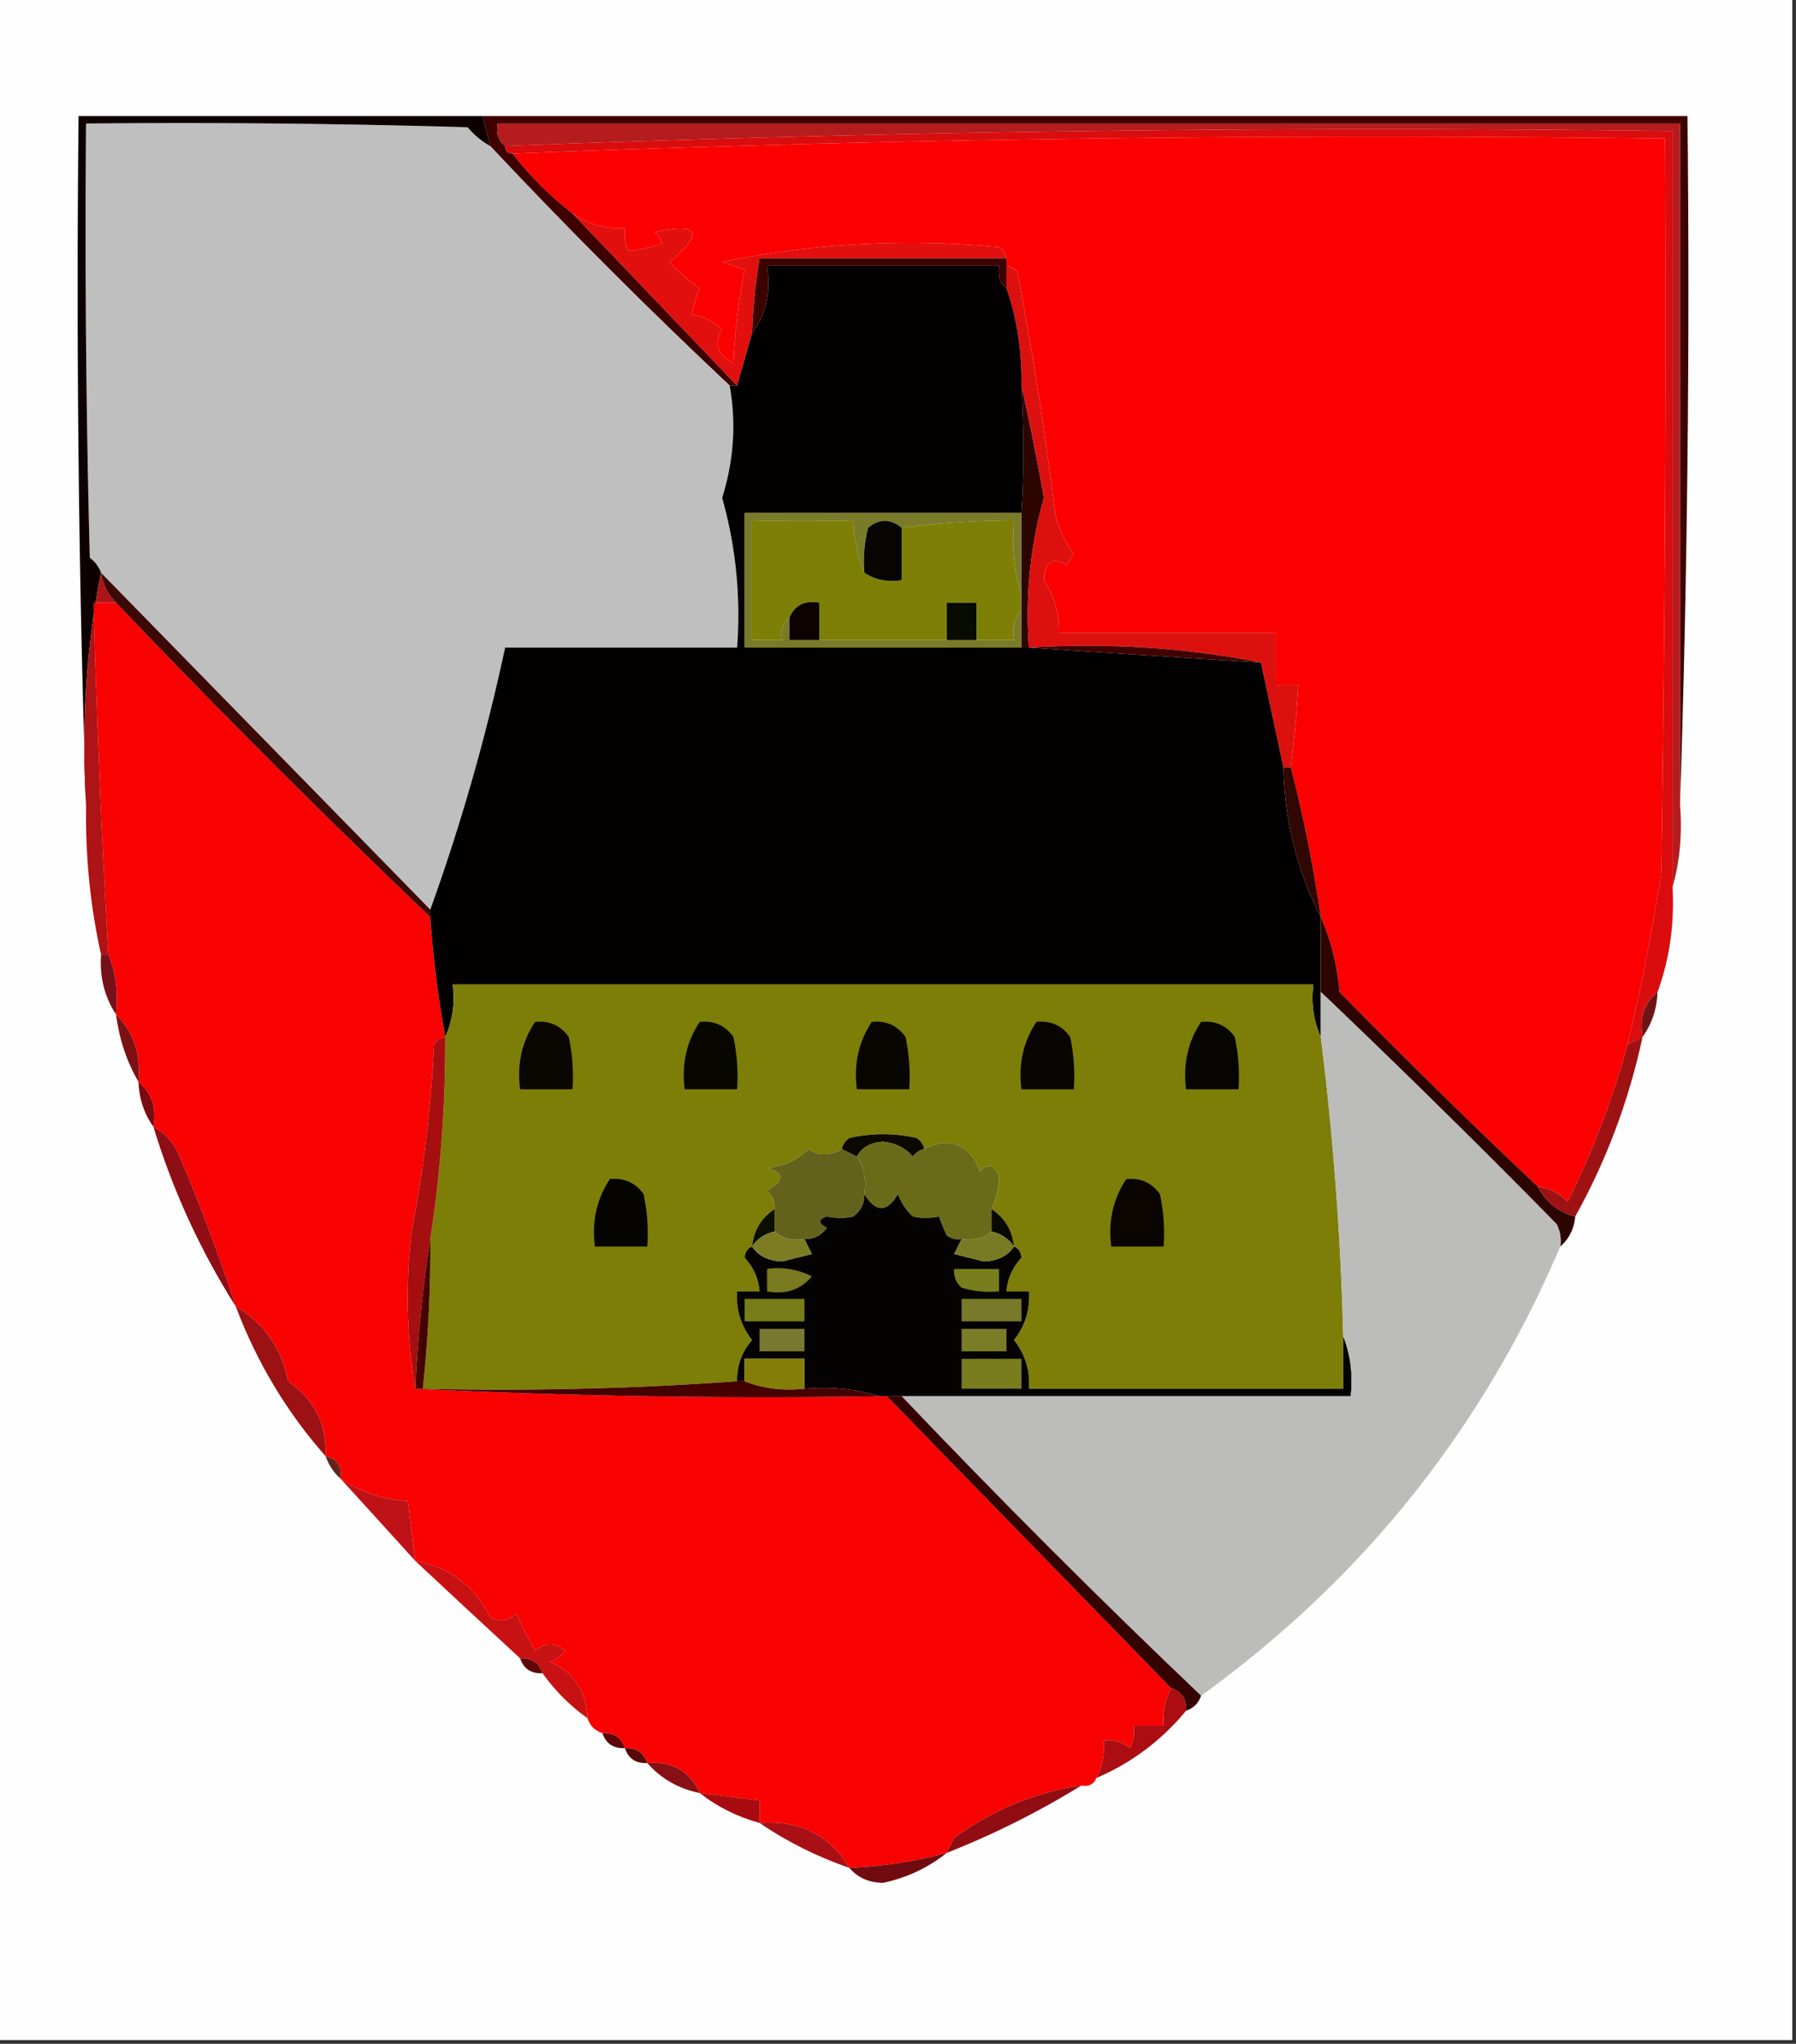 <svg xmlns="http://www.w3.org/2000/svg" width="240" height="273" style="shape-rendering:geometricPrecision;text-rendering:geometricPrecision;image-rendering:optimizeQuality;fill-rule:evenodd;clip-rule:evenodd"><rect width="100%" height="100%" fill="#333333" stroke="none"/><path style="opacity:1" fill="#fefefe" d="M-.5-.5h240v273H-.5V-.5z"/><path style="opacity:1" fill="#3e0100" d="M64.5 15.5h161c.331 30.838-.002 61.504-1 92v-91h-158c-.237 1.291.096 2.291 1 3 0 .667.333 1 1 1 2.333 3 5 5.667 8 8l22 23h-1c-11-10.333-21.667-21-32-32l-1-4z"/><path style="opacity:1" fill="#c0bfbf" d="M65.5 19.5c10.333 11 21 21.667 32 32 .9 4.987.567 9.987-1 15 1.835 6.515 2.501 13.182 2 20h-31a271.146 271.146 0 0 1-10 35l-44-45c-.283-.79-.783-1.456-1.5-2-.5-19.33-.667-38.664-.5-58 17.003-.167 34.003 0 51 .5a10.521 10.521 0 0 0 3 2.5z"/><path style="opacity:1" fill="#b41c1d" d="M224.5 107.5c.315 3.871-.018 7.538-1 11v-101a3043.159 3043.159 0 0 0-156 2c-.904-.709-1.237-1.709-1-3h158v91z"/><path style="opacity:1" fill="#0e0000" d="m64.5 15.5 1 4a10.521 10.521 0 0 1-3-2.5c-16.997-.5-33.997-.667-51-.5-.167 19.336 0 38.67.5 58 .717.544 1.217 1.21 1.5 2-1.975 9.946-2.642 20.28-2 31a2116.628 2116.628 0 0 1-1-92h54z"/><path style="opacity:1" fill="#fc0001" d="M217.5 139.5c-1.959 7.182-4.626 14.182-8 21-1.122-1.13-2.456-1.797-4-2a970.789 970.789 0 0 1-26.5-26c-.311-3.59-1.144-6.923-2.5-10a189.243 189.243 0 0 0-4-20c.442-3.654.776-7.321 1-11h-3v-7h-29c.06-2.521-.606-4.854-2-7 .122-2.494 1.122-3.161 3-2l1-1.5a13.755 13.755 0 0 1-2.5-5.5 532.704 532.704 0 0 0-5-32c-.383-.556-.883-.89-1.5-1v-1c-.111-.617-.444-1.117-1-1.5-12.487-1.162-24.821-.495-37 2l3 1c-.8 4.08-1.3 8.247-1.5 12.5-2.168-1.13-2.668-2.63-1.5-4.5-1.123-1.044-2.456-1.71-4-2 .165-1.117.498-2.284 1-3.5a19.894 19.894 0 0 1-4-3.5c4.614-3.95 3.947-5.284-2-4 .457.414.79.914 1 1.5-1.578.572-3.078.906-4.5 1a4.932 4.932 0 0 1-.5-3c-2.609.1-4.942-.567-7-2-3-2.333-5.667-5-8-8a2965.74 2965.74 0 0 1 154-2c.167 32.668 0 65.335-.5 98a282.84 282.84 0 0 1-4.5 23z"/><path style="opacity:1" fill="#da0c0d" d="M223.5 118.5c.271 4.934-.396 9.6-2 14-1.78 1.49-2.446 3.49-2 6l-2 1a282.84 282.84 0 0 0 4.5-23c.5-32.665.667-65.332.5-98a2965.74 2965.74 0 0 0-154 2c-.667 0-1-.333-1-1a3043.159 3043.159 0 0 1 156-2v101z"/><path style="opacity:1" fill="#e20f0f" d="M76.5 28.5c2.058 1.433 4.391 2.1 7 2a4.932 4.932 0 0 0 .5 3c1.422-.094 2.922-.428 4.5-1a3.646 3.646 0 0 0-1-1.5c5.947-1.284 6.614.05 2 4a19.894 19.894 0 0 0 4 3.5c-.502 1.216-.835 2.383-1 3.5 1.544.29 2.877.956 4 2-1.168 1.87-.668 3.37 1.5 4.5.2-4.253.7-8.42 1.5-12.5l-3-1c12.179-2.495 24.513-3.162 37-2 .556.383.889.883 1 1.5h-33a76.923 76.923 0 0 0-1 10l-2 7-22-23z"/><path style="opacity:1" fill="#3c0200" d="M134.5 34.5v4c-.904-.709-1.237-1.709-1-3h-31c.555 3.512-.112 6.512-2 9 .116-3.36.449-6.693 1-10h33z"/><path style="opacity:1" fill="#2c0500" d="M136.5 51.5a330.595 330.595 0 0 1 3 15c-1.835 6.515-2.501 13.182-2 20h-1v-18c.349-5.243.349-10.91 0-17z"/><path style="opacity:1" fill="#7e7f06" d="M115.5 76.5c1.419.951 3.085 1.284 5 1v-7c4.691-.626 9.691-.96 15-1-.313 3.542.021 6.875 1 10v2c-.934 1.068-1.268 2.401-1 4h-5v-5h-4v5h-17v-5c-1.983-.343-3.317.323-4 2-.904.709-1.237 1.709-1 3h-4v-16a255.8 255.8 0 0 0 13.5 0c.186 2.536.686 4.869 1.5 7z"/><path style="opacity:1" fill="#797b28" d="M136.5 68.5v11c-.979-3.125-1.313-6.458-1-10-5.309.04-10.309.374-15 1-1.51-1.228-3.01-1.228-4.5 0a18.452 18.452 0 0 0-.5 6c-.814-2.131-1.314-4.464-1.5-7a255.8 255.8 0 0 1-13.5 0v16h4c-.237-1.291.096-2.291 1-3v3h30c-.268-1.599.066-2.932 1-4v5h-37v-18h37z"/><path style="opacity:1" fill="#070401" d="M120.5 70.5v7c-1.915.284-3.581-.049-5-1a18.452 18.452 0 0 1 .5-6c1.49-1.228 2.99-1.228 4.5 0z"/><path style="opacity:1" fill="#f90202" d="M15.5 80.5a1247.73 1247.73 0 0 0 42 42 150.03 150.03 0 0 0 2 16c-.617.111-1.117.444-1.5 1-.4 8.507-1.4 16.84-3 25-.821 7.179-.655 14.179.5 21a961.423 961.423 0 0 0 62 1h1l38 39c-.801 1.542-1.134 3.208-1 5h-4a4.934 4.934 0 0 1-.5 3c-1.011-.837-2.178-1.17-3.5-1 .134 1.792-.199 3.458-1 5-.342.838-1.008 1.172-2 1-6.174.915-11.841 3.248-17 7-.363.683-.696 1.35-1 2a59.685 59.685 0 0 1-13 2c-2.589-4.385-6.589-6.385-12-6v-3l-8-1c-1.31-2.951-3.643-4.284-7-4-.473-1.406-1.473-2.073-3-2-.473-1.406-1.473-2.073-3-2-1-.333-1.667-1-2-2-.132-3.619-1.799-6.119-5-7.5a4.458 4.458 0 0 0 2-1.5c-1.276-1.145-2.609-1.145-4 0a48.145 48.145 0 0 1-2.5-5c-1.05 1.017-2.216 1.184-3.5.5-2.11-4.192-5.444-6.692-10-7.5l-1-8c-3.303-.19-6.303-1.19-9-3 .215-1.679-.452-2.679-2-3 .178-4.237-1.489-7.57-5-10-.88-4.45-3.213-7.783-7-10a243.139 243.139 0 0 0-7.5-20c-.74-1.819-1.907-3.152-3.5-4 .447-2.51-.22-4.51-2-6 .35-3.659-.65-6.659-3-9 .306-2.885-.027-5.552-1-8a1442.862 1442.862 0 0 1-2-47h3z"/><path style="opacity:1" fill="#0c0200" d="M109.5 85.5h-4v-3c.683-1.677 2.017-2.343 4-2v5z"/><path style="opacity:1" fill="#070b00" d="M130.5 85.5h-4v-5h4v5z"/><path style="opacity:1" fill="#dc110f" d="M134.5 35.5c.617.11 1.117.444 1.5 1a532.704 532.704 0 0 1 5 32 13.755 13.755 0 0 0 2.5 5.5l-1 1.5c-1.878-1.161-2.878-.494-3 2 1.394 2.146 2.06 4.479 2 7h29v7h3a185.476 185.476 0 0 1-1 11h-1l-3-14c-9.946-1.975-20.279-2.642-31-2-.501-6.818.165-13.485 2-20a330.595 330.595 0 0 0-3-15c.062-4.576-.605-8.91-2-13v-3z"/><path style="opacity:1" fill="#020000" d="M134.5 38.5c1.395 4.09 2.062 8.424 2 13 .349 6.09.349 11.757 0 17h-37v18h38c10.235.689 20.568 1.355 31 2l3 14c.19 7.23 1.857 13.897 5 20v16c-.968-2.107-1.302-4.441-1-7h-115c.302 2.559-.032 4.893-1 7a150.03 150.03 0 0 1-2-16v-1a271.146 271.146 0 0 0 10-35h31c.501-6.818-.165-13.485-2-20 1.567-5.013 1.9-10.013 1-15h1l2-7c1.888-2.488 2.555-5.488 2-9h31c-.237 1.291.096 2.291 1 3z"/><path style="opacity:1" fill="#410000" d="M137.5 86.5c10.721-.642 21.054.025 31 2a5693.884 5693.884 0 0 1-31-2z"/><path style="opacity:1" fill="#3b0a06" d="m13.5 76.5 44 45v1a1247.73 1247.73 0 0 1-42-42c-1.1-1.105-1.767-2.438-2-4z"/><path style="opacity:1" fill="#ae1315" d="M13.5 76.5c.233 1.562.9 2.895 2 4h-3c.411 15.68 1.078 31.347 2 47h-1c-1.436-6.447-2.103-13.114-2-20-.642-10.72.025-21.054 2-31z"/><path style="opacity:1" fill="#310703" d="M171.5 102.5h1a189.243 189.243 0 0 1 4 20c-3.143-6.103-4.81-12.77-5-20z"/><path style="opacity:1" fill="#76101a" d="M13.5 127.5h1c.973 2.448 1.306 5.115 1 8-1.54-2.338-2.206-5.005-2-8z"/><path style="opacity:1" fill="#7d7e07" d="M176.5 138.5a402.925 402.925 0 0 1 3 40v7h-42c.169-2.412-.497-4.579-2-6.5 1.503-1.921 2.169-4.088 2-6.5h-3c.126-1.7.793-3.2 2-4.5-.07-.765-.403-1.265-1-1.5-.221-2.164-1.221-3.83-3-5 .697-1.571 1.03-3.071 1-4.5-.753-1.487-1.586-1.654-2.5-.5-1.541-3.755-4.041-4.755-7.5-3-.111-.617-.444-1.117-1-1.5-3-.667-6-.667-9 0-.556.383-.889.883-1 1.5-1.586.913-3.086.913-4.5 0-1.491 1.504-3.324 2.337-5.5 2.5 2.391.691 2.391 1.691 0 3 .752.671 1.086 1.504 1 2.5-1.779 1.17-2.779 2.836-3 5-.597.235-.93.735-1 1.5 1.207 1.3 1.874 2.8 2 4.5h-3c-.17 2.412.497 4.579 2 6.5-1.385 1.597-2.051 3.43-2 5.5a441.585 441.585 0 0 1-42 1 176.077 176.077 0 0 0 1-20c1.367-8.799 2.034-17.799 2-27 .968-2.107 1.302-4.441 1-7h115c-.302 2.559.032 4.893 1 7z"/><path style="opacity:1" fill="#6f1415" d="M221.5 132.5c-.095 2.286-.762 4.286-2 6-.446-2.51.22-4.51 2-6z"/><path style="opacity:1" fill="#7b1114" d="M15.5 135.5c2.35 2.341 3.35 5.341 3 9-1.572-2.715-2.572-5.715-3-9z"/><path style="opacity:1" fill="#070700" d="M93.5 136.5c1.89-.203 3.39.463 4.5 2 .497 2.31.663 4.643.5 7h-7c-.435-3.338.232-6.338 2-9z"/><path style="opacity:1" fill="#0a0602" d="M71.5 136.5c1.89-.203 3.39.463 4.5 2 .497 2.31.663 4.643.5 7h-7c-.435-3.338.232-6.338 2-9z"/><path style="opacity:1" fill="#090601" d="M116.5 136.5c1.89-.203 3.39.463 4.5 2 .497 2.31.663 4.643.5 7h-7c-.435-3.338.232-6.338 2-9z"/><path style="opacity:1" fill="#060501" d="M160.5 136.5c1.89-.203 3.39.463 4.5 2 .497 2.31.663 4.643.5 7h-7c-.435-3.338.232-6.338 2-9z"/><path style="opacity:1" fill="#080401" d="M138.5 136.5c1.89-.203 3.39.463 4.5 2 .497 2.31.663 4.643.5 7h-7c-.435-3.338.232-6.338 2-9z"/><path style="opacity:1" fill="#9f1214" d="M219.5 138.5c-1.84 8.529-4.84 16.529-9 24-2.249-.58-3.915-1.913-5-4 1.544.203 2.878.87 4 2 3.374-6.818 6.041-13.818 8-21l2-1z"/><path style="opacity:1" fill="#790a0f" d="M18.5 144.5c1.78 1.49 2.447 3.49 2 6-1.238-1.714-1.905-3.714-2-6z"/><path style="opacity:1" fill="#2d0400" d="M176.5 122.5c1.356 3.077 2.189 6.41 2.5 10a970.789 970.789 0 0 0 26.5 26c1.085 2.087 2.751 3.42 5 4-.16 1.653-.826 2.986-2 4a4.934 4.934 0 0 0-.5-3 1376.221 1376.221 0 0 0-31.5-31v-10z"/><path style="opacity:1" fill="#0c0a00" d="M123.5 153.5c-.617.111-1.117.444-1.5 1-1.009-1.158-2.342-1.825-4-2-1.681.108-2.848.775-3.5 2l-2-1c.111-.617.444-1.117 1-1.5 3-.667 6-.667 9 0 .556.383.889.883 1 1.5z"/><path style="opacity:1" fill="#696b19" d="M123.5 153.5c3.459-1.755 5.959-.755 7.5 3 .914-1.154 1.747-.987 2.5.5.03 1.429-.303 2.929-1 4.5v3c-1.068.934-2.401 1.268-4 1a2.428 2.428 0 0 1-2-.5 20.79 20.79 0 0 1-1-2.5c-1.273.246-2.44.246-3.5 0a7.293 7.293 0 0 1-2-3c-1.461 2.482-2.961 2.482-4.5 0 .284-1.915-.049-3.581-1-5 .652-1.225 1.819-1.892 3.5-2 1.658.175 2.991.842 4 2 .383-.556.883-.889 1.5-1z"/><path style="opacity:1" fill="#060401" d="M81.5 157.5c1.89-.203 3.39.463 4.5 2 .497 2.31.663 4.643.5 7h-7c-.435-3.338.232-6.338 2-9z"/><path style="opacity:1" fill="#62621c" d="m112.5 153.5 2 1c.951 1.419 1.284 3.085 1 5 .039 1.256-.461 2.256-1.5 3-1.06.246-2.227.246-3.5 0-1.196.346-1.196.846 0 1.5-.744 1.039-1.744 1.539-3 1.5-1.599.268-2.932-.066-4-1v-3c.086-.996-.248-1.829-1-2.5 2.391-1.309 2.391-2.309 0-3 2.176-.163 4.009-.996 5.5-2.5 1.414.913 2.914.913 4.5 0z"/><path style="opacity:1" fill="#090400" d="M150.5 157.5c1.89-.203 3.39.463 4.5 2 .497 2.31.663 4.643.5 7h-7c-.435-3.338.232-6.338 2-9z"/><path style="opacity:1" fill="#0b0f00" d="M103.5 161.5v3c-1.278.282-2.278.949-3 2 .221-2.164 1.221-3.83 3-5z"/><path style="opacity:1" fill="#0a0900" d="M132.5 161.5c1.779 1.17 2.779 2.836 3 5-.722-1.051-1.722-1.718-3-2v-3z"/><path style="opacity:1" fill="#050301" d="M115.5 159.5c1.539 2.482 3.039 2.482 4.5 0a7.293 7.293 0 0 0 2 3c1.06.246 2.227.246 3.5 0 .236.747.57 1.58 1 2.5a2.428 2.428 0 0 0 2 .5c-.304.65-.637 1.317-1 2l4 1c1.833-.085 3.166-.752 4-2 .597.235.93.735 1 1.5-1.207 1.3-1.874 2.8-2 4.5h3c.169 2.412-.497 4.579-2 6.5 1.503 1.921 2.169 4.088 2 6.5h42v-7c.973 2.448 1.306 5.115 1 8h-63c-3.125-.979-6.458-1.313-10-1v-4h-8v3h-1c-.051-2.07.615-3.903 2-5.5-1.503-1.921-2.17-4.088-2-6.5h3c-.126-1.7-.793-3.2-2-4.5.07-.765.403-1.265 1-1.5.834 1.248 2.167 1.915 4 2l4-1a43.836 43.836 0 0 1-1-2c1.256.039 2.256-.461 3-1.5-1.196-.654-1.196-1.154 0-1.5 1.273.246 2.44.246 3.5 0 1.039-.744 1.539-1.744 1.5-3z"/><path style="opacity:1" fill="#8f0d15" d="M20.5 150.5c1.593.848 2.76 2.181 3.5 4a243.139 243.139 0 0 1 7.5 20 98.033 98.033 0 0 1-11-24z"/><path style="opacity:1" fill="#7c7c22" d="M103.5 164.5c1.068.934 2.401 1.268 4 1 .304.65.637 1.317 1 2l-4 1c-1.833-.085-3.166-.752-4-2 .722-1.051 1.722-1.718 3-2z"/><path style="opacity:1" fill="#787b23" d="M132.5 164.5c1.278.282 2.278.949 3 2-.834 1.248-2.167 1.915-4 2l-4-1c.363-.683.696-1.35 1-2 1.599.268 2.932-.066 4-1z"/><path style="opacity:1" fill="#7a7a21" d="M102.5 169.5a9.86 9.86 0 0 1 6 1c-1.523 1.783-3.523 2.449-6 2v-3z"/><path style="opacity:1" fill="#787e1b" d="M127.5 169.5h6v3a12.93 12.93 0 0 1-5-.5c-.752-.671-1.086-1.504-1-2.5z"/><path style="opacity:1" fill="#79792a" d="M128.5 173.5h8v3h-8v-3z"/><path style="opacity:1" fill="#787d1a" d="M99.5 173.5h8v3h-8v-3z"/><path style="opacity:1" fill="#9b1114" d="M31.5 174.5c3.787 2.217 6.12 5.55 7 10 3.511 2.43 5.178 5.763 5 10-5.185-5.875-9.185-12.542-12-20z"/><path style="opacity:1" fill="#7a7930" d="M101.5 177.5h6v3h-6v-3z"/><path style="opacity:1" fill="#7b7d26" d="M128.5 177.5h6v3h-6v-3z"/><path style="opacity:1" fill="#847d07" d="M107.5 185.5c-2.885.306-5.552-.027-8-1v-3h8v4z"/><path style="opacity:1" fill="#797d1d" d="M128.5 181.5h8v4h-8v-4z"/><path style="opacity:1" fill="#a60f0f" d="M59.5 138.5c.034 9.201-.633 18.201-2 27a184.777 184.777 0 0 0-2 20c-1.155-6.821-1.321-13.821-.5-21 1.6-8.16 2.6-16.493 3-25 .383-.556.883-.889 1.5-1z"/><path style="opacity:1" fill="#460000" d="M57.5 165.5a176.077 176.077 0 0 1-1 20 441.585 441.585 0 0 0 42-1h1c2.448.973 5.115 1.306 8 1 3.542-.313 6.875.021 10 1a961.423 961.423 0 0 1-62-1c.318-6.846.985-13.513 2-20z"/><path style="opacity:1" fill="#bcbcbb" d="M176.5 132.5a1376.221 1376.221 0 0 1 31.5 31c.483.948.649 1.948.5 3-10.429 24.432-26.429 44.432-48 60-13.667-13-27-26.333-40-40h60c.306-2.885-.027-5.552-1-8a402.925 402.925 0 0 0-3-40v-6z"/><path style="opacity:1" fill="#340300" d="M118.5 186.5h2c13 13.667 26.333 27 40 40-.333 1-1 1.667-2 2 .073-1.527-.594-2.527-2-3l-38-39z"/><path style="opacity:1" fill="#63251b" d="M43.5 194.5c1.548.321 2.215 1.321 2 3-.901-.79-1.568-1.79-2-3z"/><path style="opacity:1" fill="#bf1217" d="M45.5 197.5c2.697 1.81 5.697 2.81 9 3l1 8a9539.354 9539.354 0 0 0-10-11z"/><path style="opacity:1" fill="#c81113" d="M55.5 208.5c4.556.808 7.89 3.308 10 7.5 1.284.684 2.45.517 3.5-.5a48.145 48.145 0 0 0 2.5 5c1.391-1.145 2.724-1.145 4 0a4.458 4.458 0 0 1-2 1.5c3.201 1.381 4.868 3.881 5 7.5a25.647 25.647 0 0 1-6-6c-.473-1.406-1.473-2.073-3-2a2854.507 2854.507 0 0 1-14-13z"/><path style="opacity:1" fill="#60070a" d="M69.5 221.5c1.527-.073 2.527.594 3 2-1.527.073-2.527-.594-3-2z"/><path style="opacity:1" fill="#5f040a" d="M80.5 231.5c1.527-.073 2.527.594 3 2-1.527.073-2.527-.594-3-2z"/><path style="opacity:1" fill="#ab0d12" d="M156.5 225.5c1.406.473 2.073 1.473 2 3-3.276 3.971-7.276 6.971-12 9 .801-1.542 1.134-3.208 1-5 1.322-.17 2.489.163 3.5 1a4.934 4.934 0 0 0 .5-3h4c-.134-1.792.199-3.458 1-5z"/><path style="opacity:1" fill="#59080a" d="M83.5 233.5c1.527-.073 2.527.594 3 2-1.527.073-2.527-.594-3-2z"/><path style="opacity:1" fill="#871014" d="M86.5 235.5c3.357-.284 5.69 1.049 7 4-2.831-.579-5.164-1.912-7-4z"/><path style="opacity:1" fill="#900d13" d="M144.5 238.5a113.366 113.366 0 0 1-18 9c.304-.65.637-1.317 1-2 5.159-3.752 10.826-6.085 17-7z"/><path style="opacity:1" fill="#a70b10" d="m93.5 239.5 8 1v3c-2.985-.826-5.651-2.159-8-4z"/><path style="opacity:1" fill="#a81015" d="M101.5 243.5c5.411-.385 9.411 1.615 12 6-4.318-1.492-8.318-3.492-12-6z"/><path style="opacity:1" fill="#700c0f" d="M126.5 247.5c-2.452 1.974-5.285 3.308-8.5 4-1.876-.025-3.376-.691-4.5-2a59.685 59.685 0 0 0 13-2z"/></svg>